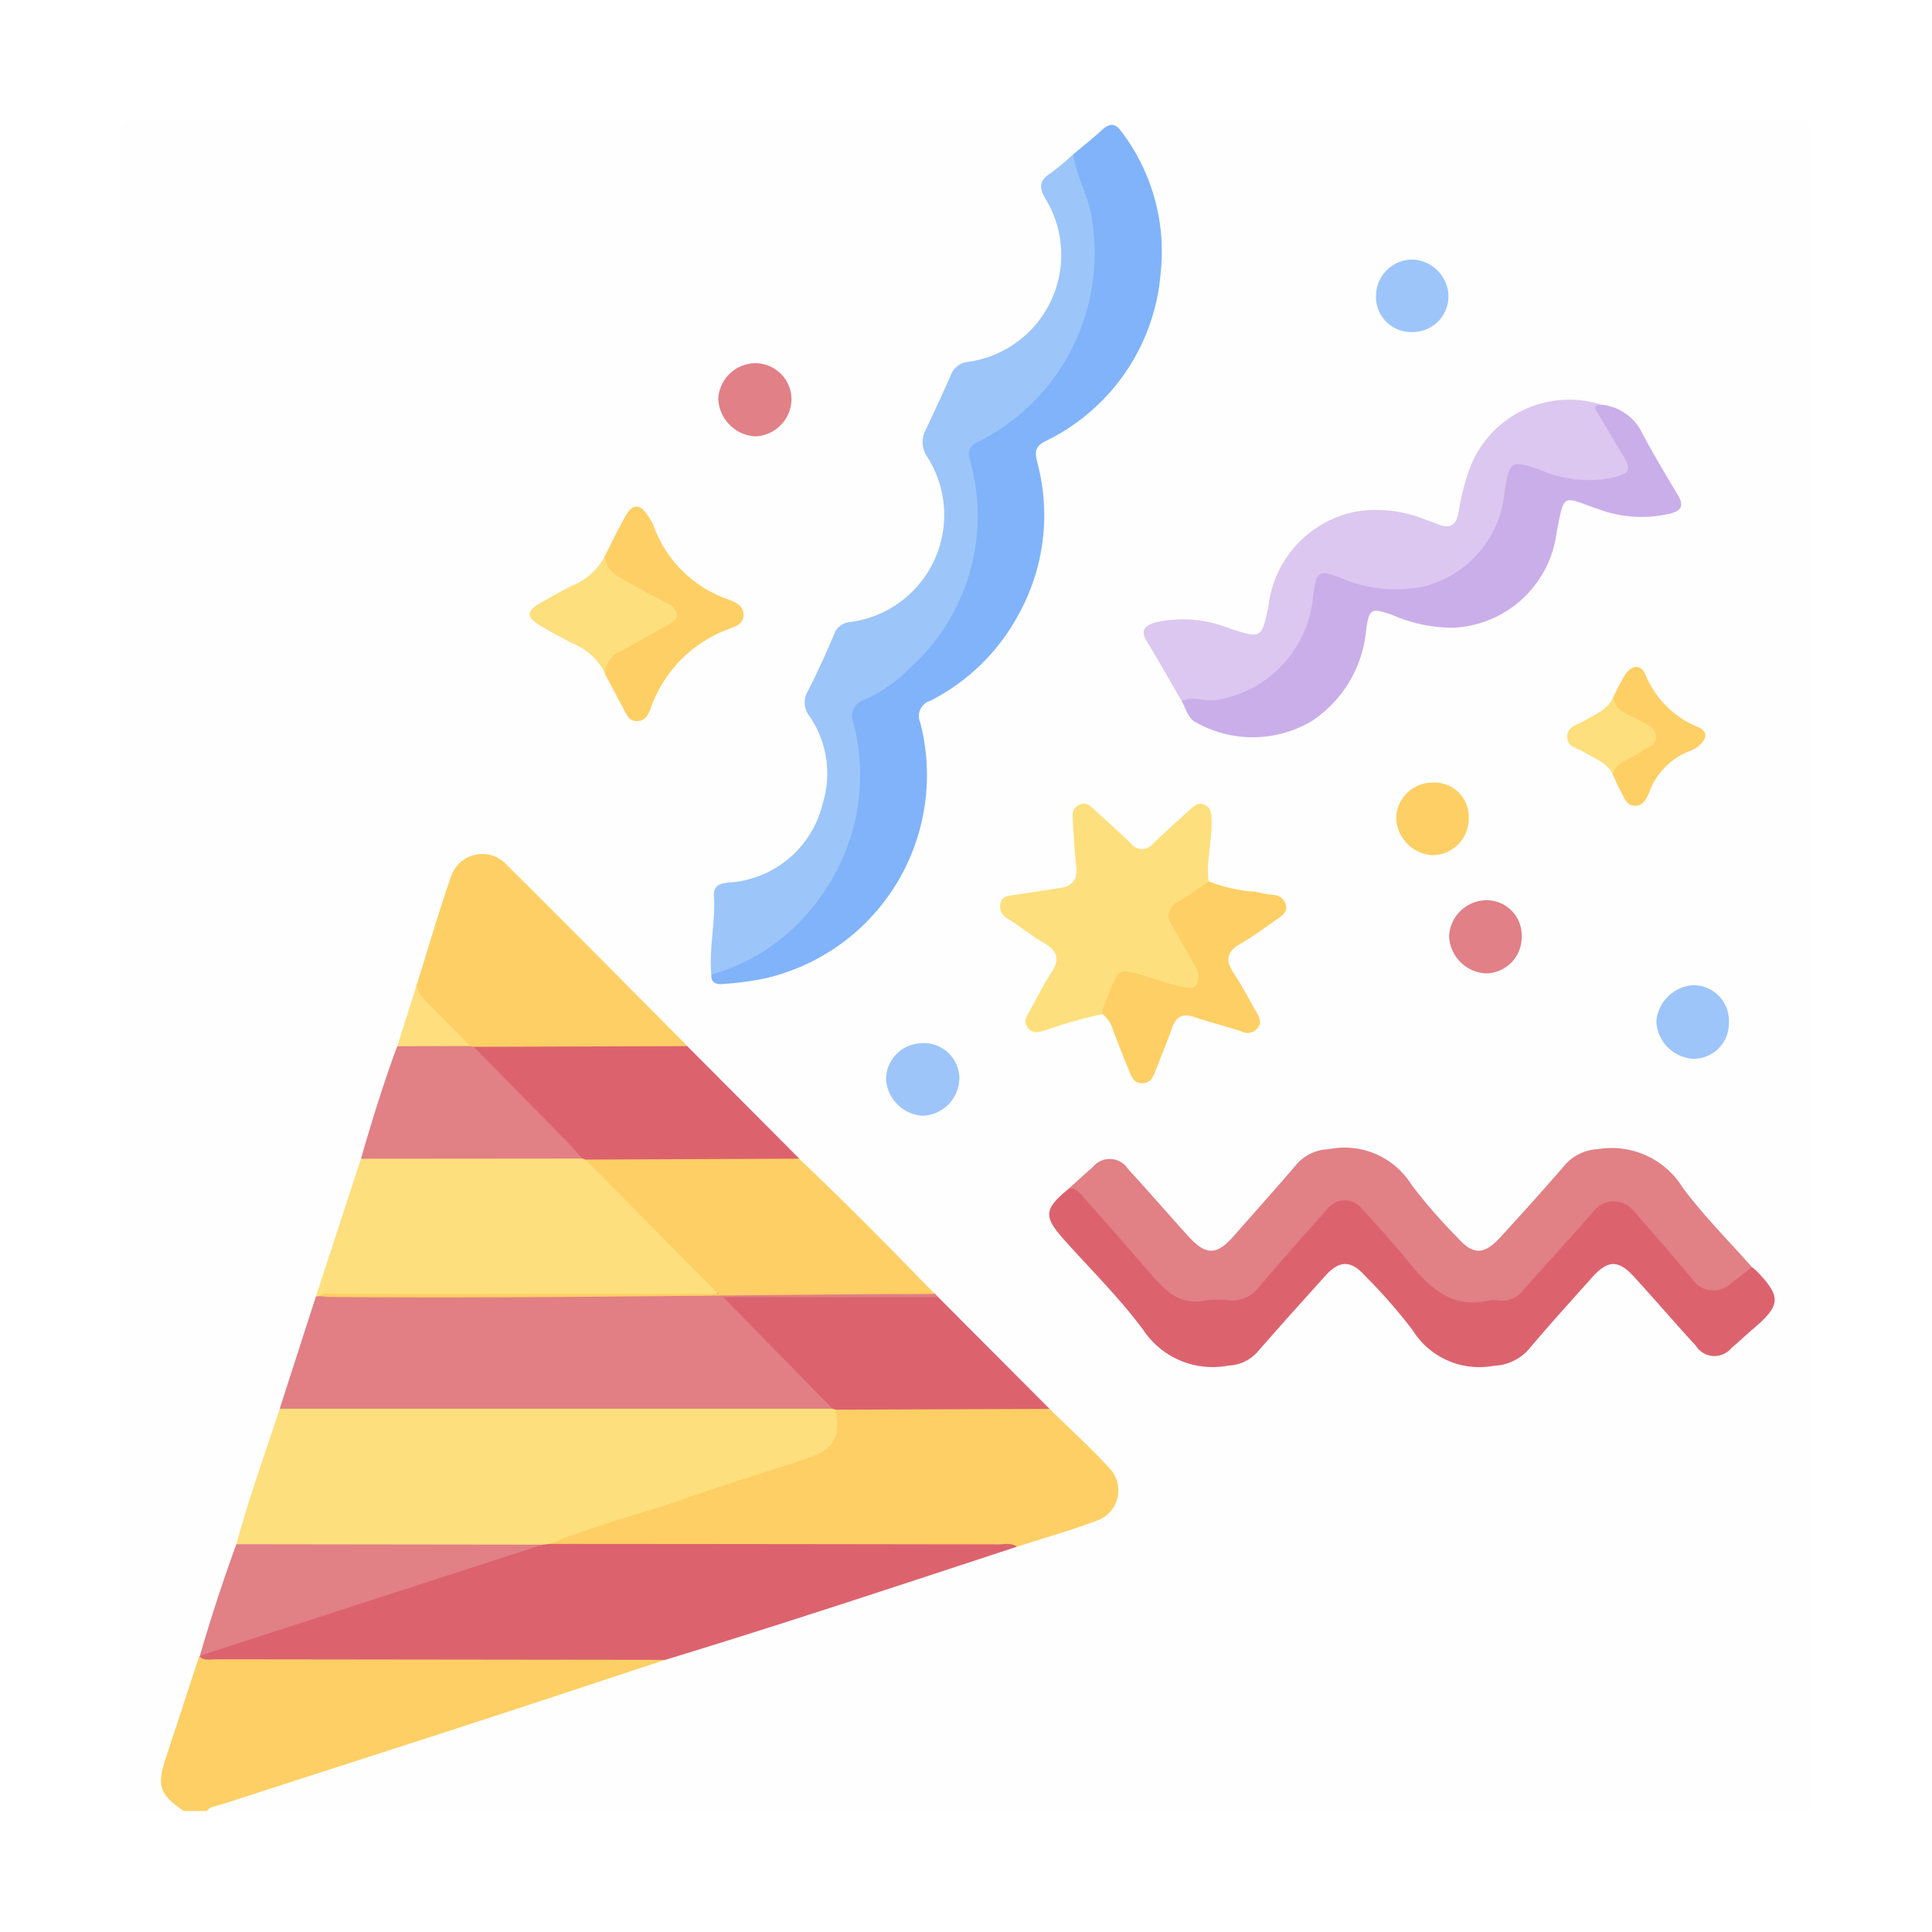 <svg xmlns="http://www.w3.org/2000/svg" width="64" height="64" viewBox="0 0 64 64">
    <g data-name="Group 8849">
        <path data-name="Rectangle 8422" style="fill:#fff" d="M0 0h64v64H0z"/>
        <g data-name="Group 8845">
            <path data-name="Path 45531" d="M-1744.914-65.009h-2.073q0-27.765-.013-55.53c0-.43.133-.458.49-.458q27.517.013 55.034 0c.392 0 .475.078.475.474q-.018 27.52 0 55.04c0 .438-.131.487-.516.487q-26.317-.015-52.634-.009c.025-.292.284-.3.473-.361 2.863-.953 5.745-1.846 8.61-2.79 2.02-.665 4.049-1.3 6.068-1.968 3.869-1.218 7.72-2.491 11.577-3.742.73-.213 1.459-.432 2.179-.68q1.972-.678.521-2.138c-.511-.515-1.025-1.025-1.539-1.538-1.221-1.252-2.472-2.475-3.705-3.716a4.888 4.888 0 0 1-.161-.161q-2.22-2.23-4.452-4.449-1.857-1.873-3.733-3.728-2.863-2.874-5.735-5.737c-.064-.064-.127-.13-.2-.19a1.012 1.012 0 0 0-1.739.425c-.417 1.123-.729 2.281-1.1 3.42-.185.694-.433 1.367-.645 2.052-.448 1.218-.77 2.476-1.2 3.7-.54 1.523-.964 3.083-1.5 4.606-.4 1.238-.78 2.482-1.2 3.713-.449 1.487-.96 2.954-1.437 4.431-.358 1.225-.792 2.425-1.181 3.64a1.358 1.358 0 0 1-.052.157c-.4 1.1-.686 2.24-1.088 3.341a1.123 1.123 0 0 0 .371 1.48.2.2 0 0 1 .105.229z" transform="translate(1751 125)" style="fill:#fefefe"/>
            <path data-name="Path 45532" d="M-1721.148 227.452c-2.18.718-4.358 1.442-6.541 2.152-2.719.884-5.441 1.756-8.161 2.639-.166.054-.361.056-.482.214h-.764c-.808-.556-.9-.828-.584-1.783l1.1-3.348a7.2 7.2 0 0 1 1.2-.065h13.309c.31.003.655-.076.923.191z" transform="translate(1743.182 -172.466)" style="fill:#fecf64"/>
            <path data-name="Path 45533" d="M-1720.746 175.088c.41-1.518.948-3 1.436-4.49a.928.928 0 0 1 .671-.167q8.534-.007 17.068 0a3.79 3.79 0 0 1 .433.033.6.6 0 0 1 .188.052 1.123 1.123 0 0 1-.582 1.777c-.95.358-1.918.67-2.887.972-2.008.626-4 1.3-6.008 1.932a1.062 1.062 0 0 1-.295.036c-3.047.053-6.094.017-9.14.023a1.215 1.215 0 0 1-.884-.168z" transform="translate(1728.575 -123.928)" style="fill:#fedf7d"/>
            <path data-name="Path 45534" d="M-1600.869-119.081c.32-.268.65-.526.956-.809.24-.223.435-.231.63.041a6.567 6.567 0 0 1 1.31 4.714 6.79 6.79 0 0 1-3.846 5.571c-.37.186-.3.443-.23.728a6.765 6.765 0 0 1-.608 4.958 6.832 6.832 0 0 1-2.946 2.9.528.528 0 0 0-.334.719 6.908 6.908 0 0 1-5.181 8.485 10.24 10.24 0 0 1-1.344.176c-.214.022-.411-.022-.394-.313a1.072 1.072 0 0 1 .544-.343 6.757 6.757 0 0 0 4.094-7.661c-.173-.9-.173-.9.643-1.366a6.789 6.789 0 0 0 3.227-7.322c-.182-.8-.182-.8.518-1.208a6.78 6.78 0 0 0 3.537-5.946 5.808 5.808 0 0 0-.5-2.551c-.107-.243-.272-.492-.076-.773z" transform="translate(1636.42 124.193)" style="fill:#80b3fa"/>
            <path data-name="Path 45535" d="m-1717.8 201.234.224-.024a6.676 6.676 0 0 1 1.56-.173c4.353 0 8.707 0 13.06.009.3 0 .667-.121.871.255-3.879 1.272-7.753 2.561-11.658 3.75l-13.234-.016h-1.688c-.176 0-.368.051-.513-.108h.021a.984.984 0 0 1 .592-.359c3.258-1.025 6.5-2.108 9.753-3.144.327-.111.674-.114 1.012-.19z" transform="translate(1735.78 -150.066)" style="fill:#dc636e"/>
            <path data-name="Path 45536" d="M-1692.581 148.224h-18.316l1.2-3.718a.612.612 0 0 1 .19-.1 3.466 3.466 0 0 1 .759-.035c3.757 0 7.515.072 11.269-.027 2.447-.064 4.892-.091 7.339-.106a1.669 1.669 0 0 1 .949.173l.108.111a.756.756 0 0 1-.614.152q-2.891.007-5.781 0a.829.829 0 0 1-.568-.122c1.144 1.053 2.228 2.17 3.318 3.28a.4.4 0 0 1 .147.392z" transform="translate(1720.162 -101.558)" style="fill:#e17f85"/>
            <path data-name="Path 45537" d="M-1634.134 175.163c-.2-.14-.422-.075-.634-.076q-7.429-.012-14.857-.016c1.469-.611 3.018-.982 4.515-1.51 1.312-.462 2.645-.865 3.967-1.3.94-.308 1.176-.7 1-1.64.193-.22.459-.19.708-.191 1.882-.007 3.764 0 5.646 0a1.342 1.342 0 0 1 .73.168c.658.645 1.342 1.266 1.965 1.943a1.063 1.063 0 0 1-.424 1.769c-.854.322-1.741.571-2.616.853z" transform="translate(1667.825 -123.927)" style="fill:#fecf64"/>
            <path data-name="Path 45538" d="M-1512.824 123.835a1.84 1.84 0 0 1 .166.138c.807.845.789 1.125-.107 1.889-.249.212-.485.439-.736.648a.728.728 0 0 1-1.182-.073c-.688-.749-1.351-1.521-2.036-2.273-.527-.578-.87-.575-1.392 0-.7.783-1.411 1.565-2.089 2.371a1.613 1.613 0 0 1-1.172.565 2.6 2.6 0 0 1-2.7-1.188 17.765 17.765 0 0 0-1.578-1.8c-.459-.513-.842-.51-1.318.02-.753.838-1.508 1.674-2.247 2.523a1.368 1.368 0 0 1-.952.44 2.764 2.764 0 0 1-2.818-1.176c-.774-1.048-1.712-1.975-2.585-2.948-.739-.824-.727-1.042.136-1.756.345-.151.508.134.671.321.7.807 1.432 1.591 2.129 2.4.27.314.5.735.927.805a5.674 5.674 0 0 0 2-.018c.22-.043.351-.243.494-.41.673-.785 1.369-1.55 2.055-2.322a.961.961 0 0 1 1.66-.031c.734.778 1.432 1.591 2.136 2.4a1.324 1.324 0 0 0 .942.446 2.585 2.585 0 0 0 2.7-1.161 14.9 14.9 0 0 1 1.546-1.751.97.97 0 0 1 1.522.006c.616.69 1.242 1.372 1.843 2.074.494.578.77.612 1.38.169.185-.131.32-.371.605-.308z" transform="translate(1570.86 -81.858)" style="fill:#dc636e"/>
            <path data-name="Path 45539" d="M-1600.968-113.374c.1.722.5 1.35.61 2.075a7.014 7.014 0 0 1-1.416 5.552 7.013 7.013 0 0 1-2.344 1.9.436.436 0 0 0-.272.593 6.788 6.788 0 0 1-2.021 6.931 4.761 4.761 0 0 1-1.469 1.014.57.57 0 0 0-.368.772 6.857 6.857 0 0 1-1.107 5.784 6.63 6.63 0 0 1-3.6 2.553c-.08-.873.138-1.737.087-2.609-.02-.353.214-.412.489-.442a3.415 3.415 0 0 0 3.116-2.626 3.352 3.352 0 0 0-.43-2.87.736.736 0 0 1-.066-.845c.316-.612.6-1.244.869-1.878a.6.6 0 0 1 .514-.407 3.577 3.577 0 0 0 2.589-5.45.868.868 0 0 1-.074-.907 68.74 68.74 0 0 0 .842-1.831.672.672 0 0 1 .567-.434 3.577 3.577 0 0 0 2.568-5.4c-.228-.388-.206-.606.164-.847a8.038 8.038 0 0 0 .752-.628z" transform="translate(1636.519 118.486)" style="fill:#9cc5fa"/>
            <path data-name="Path 45540" d="M-1508.9 116.319c-.229.176-.455.355-.687.528a.843.843 0 0 1-1.311-.165 167.57 167.57 0 0 0-1.948-2.257.846.846 0 0 0-1.317.064c-.762.871-1.548 1.722-2.315 2.589a.863.863 0 0 1-.808.343.908.908 0 0 0-.326 0c-1.275.3-2.006-.472-2.712-1.334a32.303 32.303 0 0 0-1.47-1.667.729.729 0 0 0-1.212.021c-.755.827-1.487 1.676-2.219 2.525a1.094 1.094 0 0 1-.936.455 3.517 3.517 0 0 0-.87.005c-.83.16-1.31-.332-1.783-.879q-1.1-1.272-2.215-2.528c-.129-.146-.254-.317-.484-.319.255-.229.506-.464.767-.687a.722.722 0 0 1 1.18.059c.678.733 1.328 1.492 2 2.23.585.641.939.627 1.512-.029.694-.792 1.4-1.575 2.082-2.377a1.458 1.458 0 0 1 1.043-.483 2.614 2.614 0 0 1 2.754 1.182 17.463 17.463 0 0 0 1.5 1.723c.521.6.891.611 1.436.014.735-.8 1.465-1.614 2.178-2.438a1.532 1.532 0 0 1 1.044-.483 2.768 2.768 0 0 1 2.825 1.278c.692.931 1.523 1.758 2.292 2.63z" transform="translate(1566.937 -74.342)" style="fill:#e18085"/>
            <path data-name="Path 45541" d="m-1702.57 118.264-.115.018 1.494-4.571a.8.8 0 0 1 .506-.165c2.241 0 4.482-.048 6.721.026a.7.7 0 0 1 .2.048 1.791 1.791 0 0 1 .464.374q1.777 1.77 3.548 3.547a1.852 1.852 0 0 1 .286.328c.131.213.157.382-.181.372h-12.324a2.636 2.636 0 0 0-.599.023z" transform="translate(1713.148 -75.329)" style="fill:#fedf7d"/>
            <path data-name="Path 45542" d="M-1513.377-47.53c-.381-.657-.75-1.322-1.147-1.969-.251-.41-.034-.544.315-.643a4.144 4.144 0 0 1 2.446.218c1.021.325 1.038.336 1.261-.731a3.622 3.622 0 0 1 2.893-3.148 4.23 4.23 0 0 1 2.288.259c.137.047.274.095.408.15.418.173.641.064.715-.41a7.893 7.893 0 0 1 .324-1.315 3.521 3.521 0 0 1 4.362-2.239 13.871 13.871 0 0 0 .859 1.574c.31.588.2.857-.456 1.009a3.948 3.948 0 0 1-2.193-.2c-1.034-.35-1.044-.344-1.266.712a3.686 3.686 0 0 1-2.686 3.056 4.1 4.1 0 0 1-2.465-.129c-.172-.058-.347-.108-.517-.171-.353-.13-.555-.018-.628.354a8.323 8.323 0 0 1-.3 1.215 3.757 3.757 0 0 1-3.25 2.533 2.388 2.388 0 0 1-.963-.125z" transform="translate(1552.519 70.751)" style="fill:#dcc7f0"/>
            <path data-name="Path 45543" d="M-1506.024-46.765c.391-.181.787.045 1.2-.041a3.83 3.83 0 0 0 3.166-3.535c.116-.723.19-.77.876-.516a4.565 4.565 0 0 0 2.764.3 3.555 3.555 0 0 0 2.688-3.079v-.054c.18-1.049.2-1.068 1.2-.727a3.955 3.955 0 0 0 2.442.241c.514-.149.566-.261.3-.7-.282-.464-.561-.93-.831-1.4-.057-.1-.233-.257.056-.309a1.673 1.673 0 0 1 1.407.967c.369.686.766 1.358 1.169 2.025.209.346.132.522-.253.62a4.118 4.118 0 0 1-2.4-.156c-1.163-.4-1.1-.569-1.357.761a3.62 3.62 0 0 1-3.42 3.176 5.037 5.037 0 0 1-2.057-.437c-.672-.223-.729-.2-.836.492a4.039 4.039 0 0 1-1.838 3.059 3.838 3.838 0 0 1-3.793.025c-.278-.135-.337-.465-.483-.712z" transform="translate(1545.166 69.987)" style="fill:#caaee9"/>
            <path data-name="Path 45544" d="M-1701.9 118.284c.179-.135.387-.072.58-.073q5.992-.006 11.985 0h.66l-4.406-4.446c.186-.234.454-.2.7-.2 1.886-.008 3.771 0 5.657 0a1.274 1.274 0 0 1 .729.176c1.536 1.45 3.015 2.956 4.485 4.471-6.689.021-13.377.163-20.067.1-.101-.006-.21-.02-.323-.028z" transform="translate(1712.473 -75.349)" style="fill:#fecf64"/>
            <path data-name="Path 45545" d="M-1679.934 49.873c.374-1.19.717-2.39 1.131-3.565a1.09 1.09 0 0 1 1.833-.366c2.008 1.992 3.994 4 5.989 6.008a.621.621 0 0 1-.544.186c-2.118 0-4.236.037-6.352-.017a.974.974 0 0 1-.185-.029 10.8 10.8 0 0 1-1.8-1.707.456.456 0 0 1-.072-.51z" transform="translate(1693.753 -17.295)" style="fill:#fecf64"/>
            <path data-name="Path 45546" d="M-1543.843 41.069a15.022 15.022 0 0 0-1.879.531c-.214.061-.426.14-.6-.076-.156-.2-.036-.377.061-.552.238-.428.453-.873.723-1.28.293-.44.194-.719-.24-.976s-.809-.553-1.221-.819a.436.436 0 0 1-.225-.5c.051-.221.23-.244.42-.27.5-.068 1-.156 1.5-.224.429-.058.646-.253.589-.723-.063-.521-.081-1.048-.116-1.572-.012-.187 0-.363.2-.466.233-.119.374.025.523.163.4.369.811.728 1.2 1.106a.465.465 0 0 0 .75 0c.4-.391.827-.763 1.241-1.144.124-.114.248-.215.435-.141.2.08.234.24.247.437.045.71-.187 1.406-.093 2.117-.1.332-.417.438-.664.611-.56.394-.594.5-.256 1.108.194.349.4.69.584 1.045a.65.65 0 0 1 .011.722c-.166.219-.426.161-.658.119a12.369 12.369 0 0 1-1.2-.344c-.651-.185-.73-.142-.989.469a1.564 1.564 0 0 1-.343.659z" transform="translate(1580.367 -7.476)" style="fill:#fedf7d"/>
            <path data-name="Path 45547" d="m-1666.9 89.231 7.079-.022 3.713 3.728-7.088.03-.106-.038a1.854 1.854 0 0 1-.524-.383c-.923-.929-1.853-1.85-2.772-2.782-.138-.145-.364-.264-.302-.533z" transform="translate(1682.588 -54.554)" style="fill:#dc636e"/>
            <path data-name="Path 45548" d="m-1599.361 149.9-7.083.026-.106-.03-3.628-3.7h7.125z" transform="translate(1634.131 -103.228)" style="fill:#dc636e"/>
            <path data-name="Path 45549" d="m-1717.679 202.388-11.049 3.58-.308.107a58.076 58.076 0 0 1 1.209-3.7z" transform="translate(1735.656 -151.22)" style="fill:#e18085"/>
            <path data-name="Path 45550" d="m-1688.7 88.161 3.046 3.1c.19.194.369.4.552.6l-7.334.006c.363-1.254.745-2.5 1.2-3.724a4.07 4.07 0 0 1 2.411-.006z" transform="translate(1704.394 -53.483)" style="fill:#e18085"/>
            <path data-name="Path 45551" d="M-1523.978 56.175a.724.724 0 0 1 .022-.215c.592-1.37.285-1.4 1.812-.909a7.632 7.632 0 0 0 .783.217c.171.036.4.1.5-.078a.554.554 0 0 0-.032-.57c-.263-.454-.515-.914-.778-1.368a.518.518 0 0 1 .221-.812c.343-.2.663-.44.993-.662a5.232 5.232 0 0 0 1.576.349 3.616 3.616 0 0 0 .534.1.444.444 0 0 1 .445.333c.053.237-.137.361-.3.474-.4.281-.8.575-1.221.818-.46.264-.485.556-.207.974s.5.844.739 1.27c.1.173.211.349.042.549a.433.433 0 0 1-.538.1c-.515-.171-1.045-.3-1.558-.475-.407-.141-.607.012-.739.384-.17.478-.367.946-.549 1.42-.082.214-.183.4-.455.392-.253-.007-.324-.207-.4-.39a46.21 46.21 0 0 1-.559-1.416.986.986 0 0 0-.331-.485z" transform="translate(1560.502 -22.581)" style="fill:#fecf64"/>
            <path data-name="Path 45552" d="M-1637.254-31.744c.232-.449.448-.908.7-1.343.218-.373.459-.364.7 0a1.953 1.953 0 0 1 .234.428 4.006 4.006 0 0 0 2.439 2.368c.221.094.5.179.513.5.01.335-.286.4-.506.491a4.3 4.3 0 0 0-2.548 2.563c-.079.208-.154.46-.456.479s-.373-.246-.483-.441c-.2-.362-.392-.733-.586-1.1-.17-.415.078-.651.381-.845.459-.293.952-.526 1.419-.8s.477-.391-.011-.692c-.418-.257-.87-.452-1.284-.712-.309-.202-.689-.4-.512-.896z" transform="translate(1657.298 50.144)" style="fill:#fecf64"/>
            <path data-name="Path 45553" d="M-1651.622-22.258c0 .431.314.631.632.812.441.252.889.491 1.339.726.181.095.384.184.4.407.015.24-.21.313-.382.409-.506.283-1.01.571-1.519.848a.765.765 0 0 0-.458.739 1.987 1.987 0 0 0-1.062-1.015c-.387-.2-.772-.4-1.141-.628-.413-.255-.406-.46.01-.7.359-.209.724-.411 1.095-.6a2.068 2.068 0 0 0 1.086-.998z" transform="translate(1671.665 40.658)" style="fill:#fedf7d"/>
            <path data-name="Path 45554" d="M-1408.172 4.074a7.371 7.371 0 0 1 .4-.764c.212-.314.521-.352.67.014a3.162 3.162 0 0 0 1.753 1.736c.321.144.276.39.031.6a.98.98 0 0 1-.276.17 2.308 2.308 0 0 0-1.378 1.367c-.083.212-.2.46-.475.466s-.359-.269-.469-.468-.184-.39-.275-.586c-.055-.35.208-.464.443-.6 1.056-.621 1.052-.614.025-1.242-.245-.152-.586-.278-.449-.693z" transform="translate(1461.612 19.031)" style="fill:#fecf64"/>
            <path data-name="Path 45555" d="M-1454.886 30.524a1.21 1.21 0 0 1-1.192 1.228 1.277 1.277 0 0 1-1.212-1.237 1.2 1.2 0 0 1 1.194-1.166 1.133 1.133 0 0 1 1.21 1.175z" transform="translate(1503.54 -3.423)" style="fill:#fecf64"/>
            <path data-name="Path 45556" d="M-1460.671-87.071a1.164 1.164 0 0 1-1.194-1.208 1.209 1.209 0 0 1 1.224-1.194 1.245 1.245 0 0 1 1.177 1.2 1.189 1.189 0 0 1-1.207 1.202z" transform="translate(1507.447 98.071)" style="fill:#9dc5fa"/>
            <path data-name="Path 45557" d="M-1395.782 76.6a1.173 1.173 0 0 1-1.185 1.222 1.3 1.3 0 0 1-1.217-1.238 1.308 1.308 0 0 1 1.2-1.2 1.173 1.173 0 0 1 1.202 1.216z" transform="translate(1453.053 -42.747)" style="fill:#9dc5fa"/>
            <path data-name="Path 45558" d="M-1571.987 88.551a1.172 1.172 0 0 1 1.254 1.152 1.26 1.26 0 0 1-1.193 1.249 1.286 1.286 0 0 1-1.235-1.216 1.2 1.2 0 0 1 1.174-1.185z" transform="translate(1602.513 -53.992)" style="fill:#9dc5fa"/>
            <path data-name="Path 45559" d="M-1442.862 57.248a1.2 1.2 0 0 1-1.183 1.235 1.286 1.286 0 0 1-1.222-1.231 1.252 1.252 0 0 1 1.246-1.193 1.164 1.164 0 0 1 1.159 1.189z" transform="translate(1493.27 -26.238)" style="fill:#e18086"/>
            <path data-name="Path 45560" d="M-1608.844-64.726a1.245 1.245 0 0 1-1.211 1.228 1.3 1.3 0 0 1-1.214-1.239 1.242 1.242 0 0 1 1.2-1.184 1.2 1.2 0 0 1 1.225 1.195z" transform="translate(1635.063 77.953)" style="fill:#e18086"/>
            <path data-name="Path 45561" d="M-1416.933 10c.1.492.548.577.9.776.216.124.486.2.515.5.033.343-.3.353-.479.507-.307.263-.8.293-.95.751-.214-.394-.623-.525-.975-.737-.205-.124-.519-.149-.534-.473-.017-.357.322-.407.537-.536.364-.22.786-.361.986-.788z" transform="translate(1470.372 13.104)" style="fill:#fedf7d"/>
            <path data-name="Path 45562" d="m-1681.773 77.038-2.411.006.658-2.08a.769.769 0 0 0 .315.6c.484.486.959.982 1.438 1.474z" transform="translate(1697.345 -42.386)" style="fill:#fede7d"/>
        </g>
    </g>
</svg>
